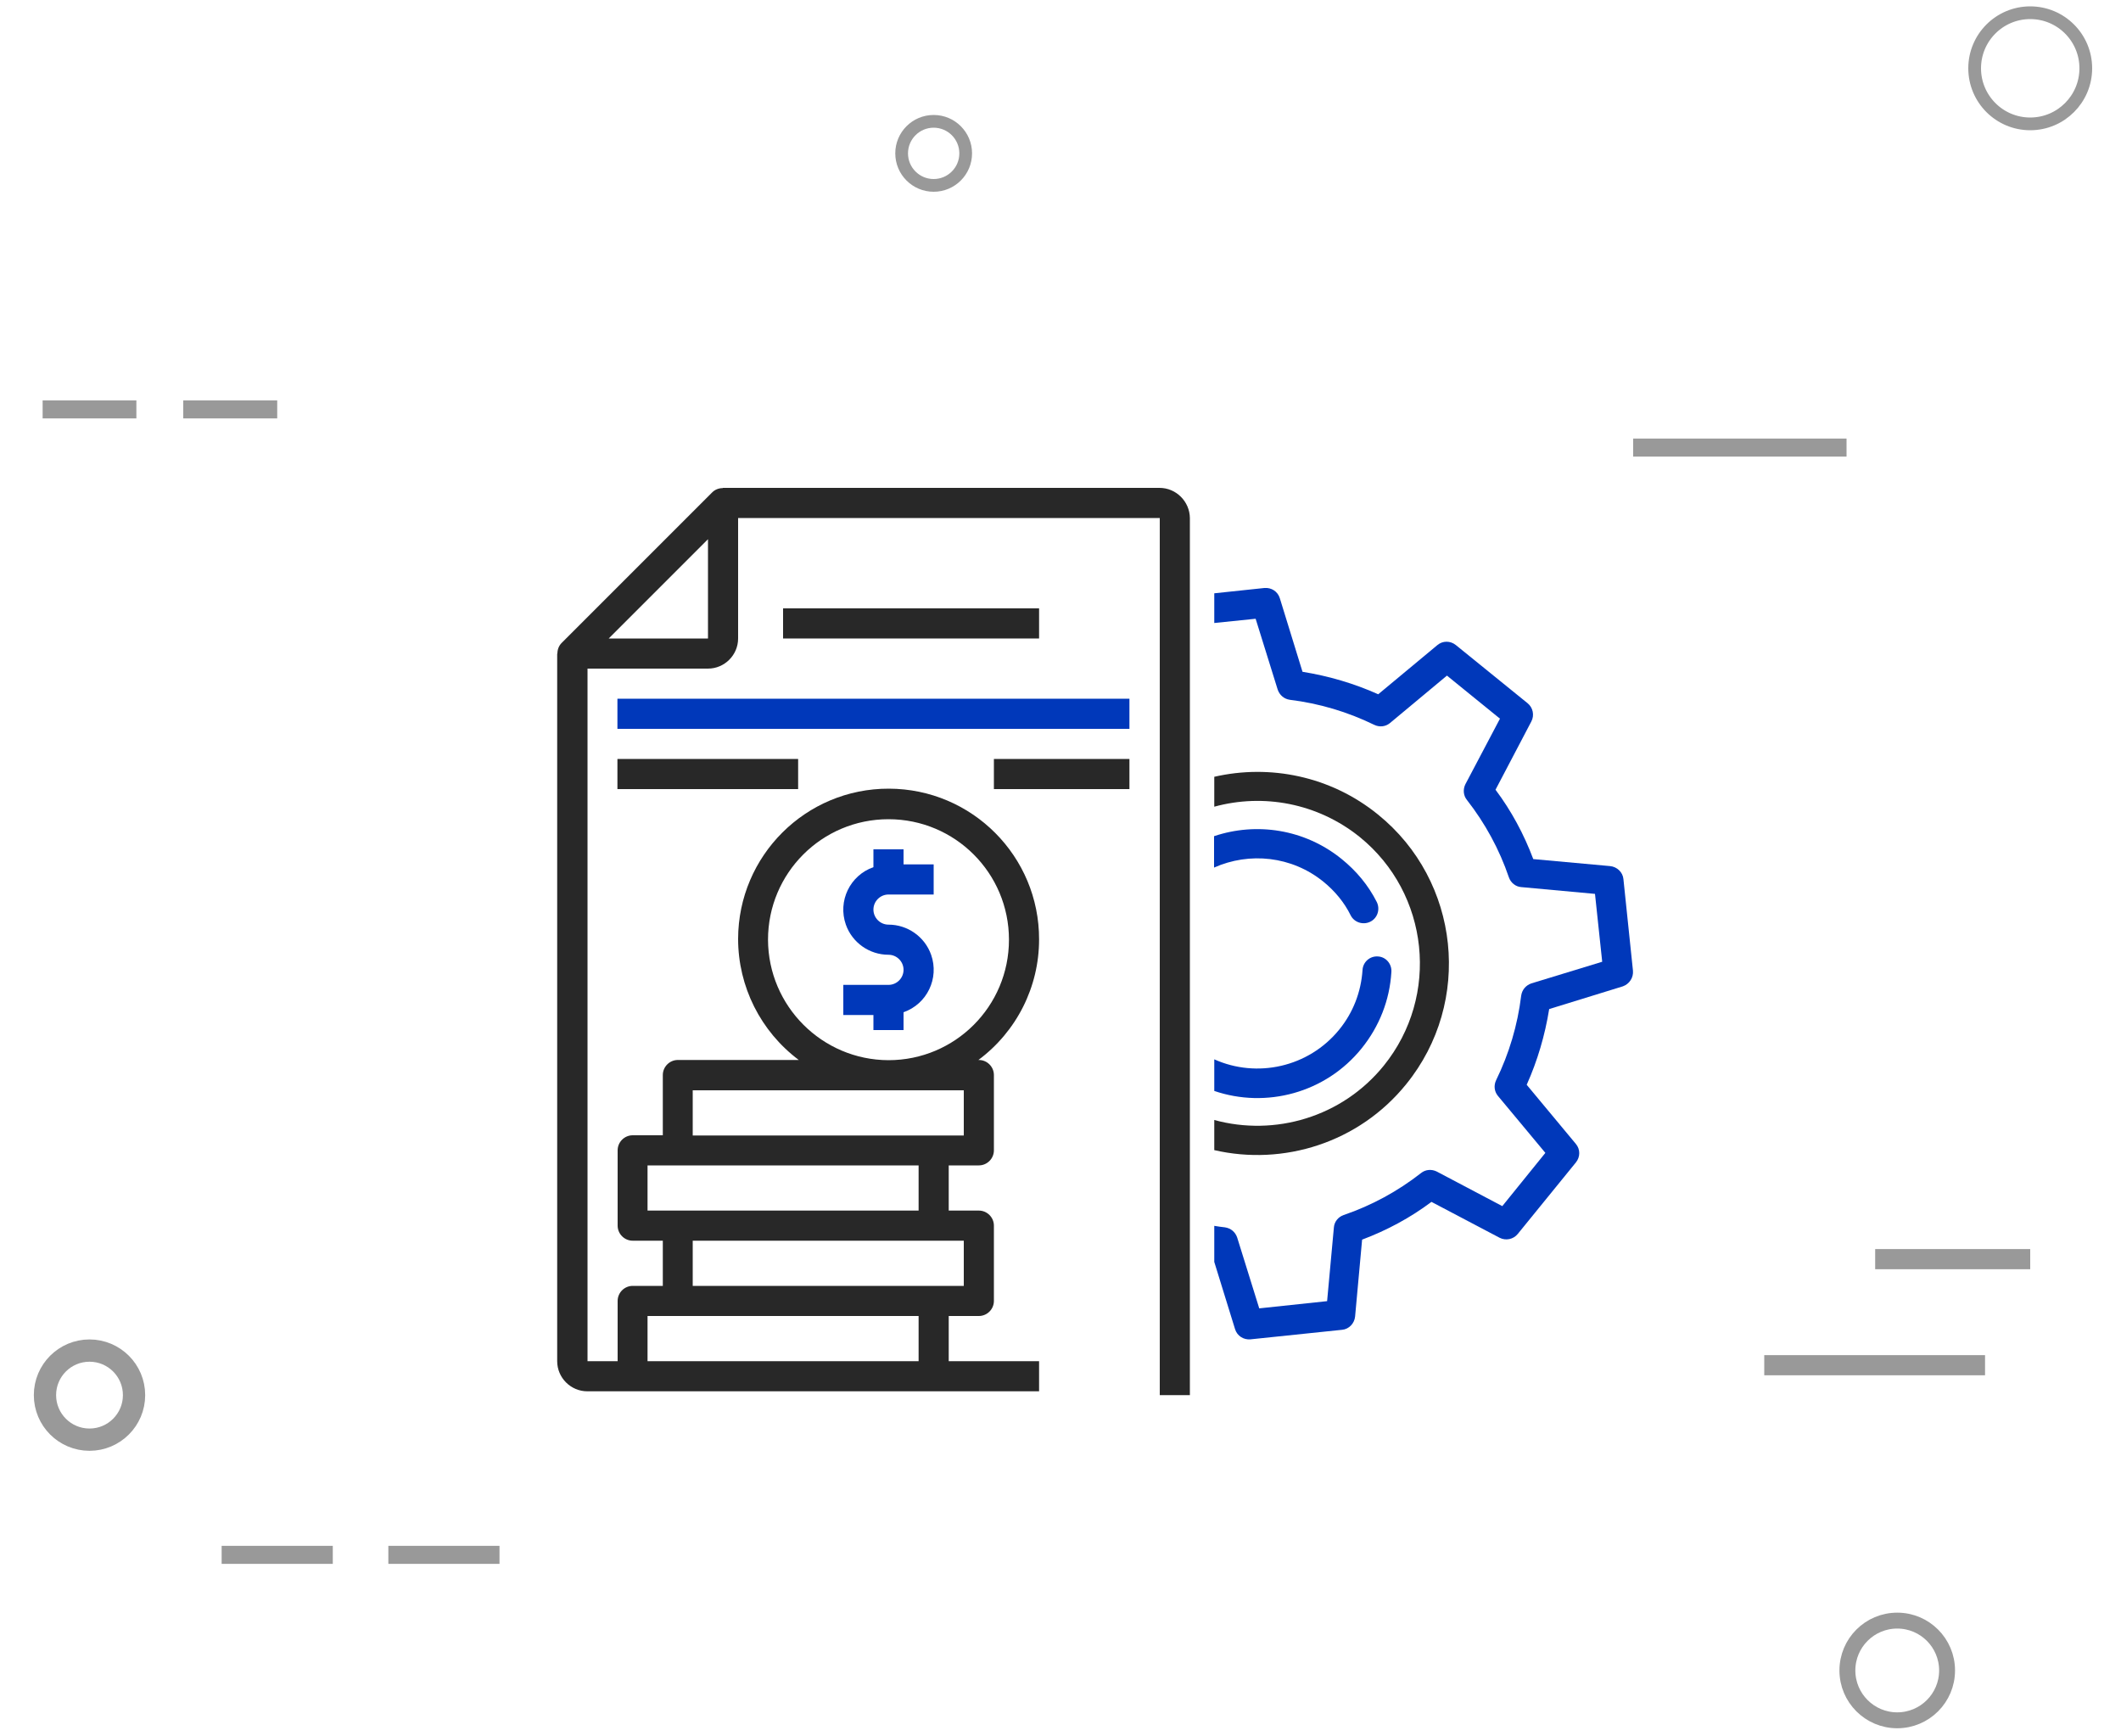 <?xml version="1.0" encoding="utf-8"?>
<!-- Generator: Adobe Illustrator 21.1.0, SVG Export Plug-In . SVG Version: 6.00 Build 0)  -->
<svg version="1.1" id="Layer_1" xmlns="http://www.w3.org/2000/svg" xmlns:xlink="http://www.w3.org/1999/xlink" x="0px" y="0px"
	 viewBox="0 0 1000 818.4" style="enable-background:new 0 0 1000 818.4;" xml:space="preserve">
<style type="text/css">
	.st0{fill:none;stroke:#999999;stroke-width:9.5;stroke-miterlimit:10;}
	.st1{fill:none;stroke:#999999;stroke-width:7.5;stroke-miterlimit:10;}
	.st2{fill:none;stroke:#999999;stroke-width:6;stroke-miterlimit:10;}
	.st3{fill:none;stroke:#999999;stroke-width:10.5;stroke-miterlimit:10;}
	.st4{fill:none;stroke:#999999;stroke-width:8.5;stroke-miterlimit:10;}
	.st5{fill:#282828;}
	.st6{fill:#0038BA;}
	.st7{fill:none;}
</style>
<line class="st0" x1="935.9" y1="643.6" x2="831.8" y2="643.6"/>
<line class="st0" x1="957.2" y1="593.6" x2="884.1" y2="593.6"/>
<circle class="st1" cx="894.5" cy="787.5" r="23.5"/>
<circle class="st2" cx="440.2" cy="72.3" r="15.1"/>
<circle class="st3" cx="42.2" cy="657.7" r="21"/>
<line class="st4" x1="183.1" y1="733" x2="235.5" y2="733"/>
<line class="st4" x1="104.5" y1="733" x2="156.9" y2="733"/>
<line class="st4" x1="86.4" y1="193" x2="130.7" y2="193"/>
<line class="st4" x1="20.1" y1="193" x2="64.3" y2="193"/>
<circle class="st2" cx="957.2" cy="32.2" r="26.2"/>
<g>
	<g>
		<g>
			<g>
				<path class="st5" d="M546.7,230H340.8v0.1c-1.9,0-3.7,0.7-5,2l-71,71c-1.3,1.3-2,3.1-2,5h-0.1v333.6c0,7.8,6.4,14.2,14.2,14.2
					h213v-14.2h-42.6v-21.3h14.2c3.9,0,7.1-3.2,7.1-7.1v-35.5c0-3.9-3.2-7.1-7.1-7.1h-14.2v-21.3h14.2c3.9,0,7.1-3.2,7.1-7.1v-35.5
					c0-3.9-3.2-7.1-7.1-7.1h-0.2c18-13.4,28.6-34.4,28.6-56.8c0.1-39.2-31.6-71-70.8-71.1c-39.2-0.1-71,31.6-71.1,70.8
					c0,22.5,10.6,43.6,28.6,57.1h-57c-3.9,0-7.1,3.2-7.1,7.1v28.4h-14.2c-3.9,0-7.1,3.2-7.1,7.1v35.5c0,3.9,3.2,7.1,7.1,7.1h14.2
					v21.3h-14.2c-3.9,0-7.1,3.2-7.1,7.1v28.4h-14.2V315.2h56.8c7.8,0,14.2-6.4,14.2-14.2v-56.8h198.8v413.5h14.2V244.2
					C560.9,236.4,554.5,230,546.7,230z M454.4,584.9v21.3H326.6v-21.3H454.4z M362.1,443c0-31.4,25.4-56.8,56.8-56.8
					s56.8,25.4,56.8,56.8s-25.4,56.8-56.8,56.8C387.6,499.7,362.2,474.3,362.1,443z M326.6,514h127.8v21.3H326.6V514z M305.3,570.7
					v-21.3h127.8v21.3H319.5H305.3z M305.3,620.4h127.8v21.3H305.3V620.4z M333.7,301H287l46.8-46.8V301z"/>
			</g>
		</g>
		<g>
			<g>
				<path class="st6" d="M418.9,421.7h21.3v-14.2H426v-7.1h-14.2v8.4c-11.1,3.9-16.9,16-13,27.1c3,8.5,11.1,14.2,20.1,14.2
					c3.9,0,7.1,3.2,7.1,7.1c0,3.9-3.2,7.1-7.1,7.1h-21.3v14.2h14.2v7.1H426v-8.4c11.1-3.9,16.9-16,13-27.1
					c-3-8.5-11.1-14.2-20.1-14.2c-3.9,0-7.1-3.2-7.1-7.1S415,421.7,418.9,421.7z"/>
			</g>
		</g>
		<g>
			<g>
				<rect x="369.2" y="286.8" class="st5" width="120.7" height="14.2"/>
			</g>
		</g>
		<g>
			<g>
				<rect x="291.1" y="329.4" class="st6" width="241.4" height="14.2"/>
			</g>
		</g>
		<g>
			<g>
				<rect x="291.1" y="357.8" class="st5" width="85.2" height="14.2"/>
			</g>
		</g>
		<g>
			<g>
				<rect x="468.6" y="357.8" class="st5" width="63.9" height="14.2"/>
			</g>
		</g>
	</g>
	<g>
		<path class="st7" d="M649.7,384c38.7,31.4,44.7,88.4,13.3,127.1c-22.4,27.7-58,38.6-90.6,31.1v35.6c1.7,0.3,3.3,0.5,5,0.7
			c2.8,0.4,4.9,2.2,5.8,4.8l10.4,33.4l32-3.4l3.2-34.8c0.2-2.6,2-5,4.6-5.8c13.2-4.5,25.5-11.2,36.5-19.8c2.1-1.7,5-2,7.4-0.7
			l30.9,16.3l20.3-25.1l-22.4-26.9c-1.7-2.1-2-4.9-0.8-7.4c6.1-12.5,10.1-25.9,11.8-39.8c0.4-2.8,2.2-4.9,4.8-5.8l33.4-10.4l-3.4-32
			l-34.8-3.2c-2.6-0.2-5-2-5.8-4.6c-4.5-13.2-11.2-25.5-19.8-36.5c-1.7-2.1-2-5-0.7-7.4l16.3-30.9l-25-20.3l-26.9,22.4
			c-2.1,1.7-4.9,2-7.4,0.8c-12.5-6.1-25.9-10.1-39.8-11.8c-2.7-0.3-4.9-2.2-5.7-4.8L592,291.5l-19.5,2v72.6
			C598.6,360.2,627.2,365.8,649.7,384z"/>
		<path class="st7" d="M652.3,502.5c26.6-32.9,21.5-81.2-11.3-107.8c-19.9-16.2-45.6-20.6-68.6-14.3v13.9
			c19.9-6.7,42.7-3.4,60.2,10.8c6.9,5.6,12.4,12.3,16.5,20.2c1.7,3.3,0.4,7.5-3,9.3c-3.3,1.7-7.5,0.4-9.3-3
			c-3.1-6.1-7.5-11.5-12.8-15.8c-15-12.2-35.1-14.1-51.6-6.7v90.5c20,9,44.5,3.8,58.9-14c6.5-8.1,10.3-17.8,11-28.1
			c0.3-3.8,3.5-6.7,7.3-6.4c3.7,0.2,6.6,3.5,6.3,7.4c-0.8,13.2-5.7,25.6-14,35.9c-17.1,21.1-45.2,28.4-69.6,20.1v13.7
			C600.9,535.9,632.6,526.8,652.3,502.5z"/>
		<path class="st6" d="M624,415.7c5.3,4.3,9.8,9.7,12.8,15.8c1.7,3.4,5.9,4.7,9.3,3c3.4-1.7,4.7-5.9,3-9.3
			c-4-7.9-9.6-14.6-16.5-20.2c-17.5-14.2-40.3-17.5-60.2-10.8V409C589,401.6,609,403.5,624,415.7z"/>
		<path class="st6" d="M642,494.2c8.3-10.3,13.2-22.7,14-35.9c0.3-3.9-2.6-7.2-6.3-7.4c-3.8-0.3-7.1,2.6-7.3,6.4
			c-0.7,10.3-4.4,20-11,28.1c-14.5,17.8-38.9,23-58.9,14v14.9C596.8,522.6,624.9,515.4,642,494.2z"/>
		<path class="st5" d="M663,511.1c31.4-38.7,25.4-95.8-13.3-127.1c-22.4-18.2-51.1-23.8-77.2-17.8v14.1c23-6.3,48.6-1.8,68.6,14.3
			c32.8,26.6,37.9,74.9,11.3,107.8c-19.7,24.3-51.4,33.4-79.9,25.6v14.2C605,549.7,640.6,538.8,663,511.1z"/>
		<path class="st6" d="M769.9,457.6l-4.5-43.2c-0.3-3.2-3-5.8-6.3-6.1l-36.2-3.3c-4.4-11.7-10.3-22.7-17.8-32.7l16.9-32.2
			c1.5-2.9,0.8-6.5-1.8-8.6l-33.8-27.4c-2.6-2.1-6.2-2.1-8.7,0l-27.9,23.2c-11.4-5.1-23.3-8.6-35.7-10.6L603.4,282
			c-1-3.2-4-5.1-7.3-4.8l-23.6,2.5v14l19.5-2l10.4,33.4c0.9,2.6,3,4.4,5.7,4.8c13.9,1.7,27.3,5.7,39.8,11.8c2.5,1.2,5.3,0.9,7.4-0.8
			l26.9-22.4l25,20.3l-16.3,30.9c-1.2,2.4-1,5.3,0.7,7.4c8.6,11,15.3,23.3,19.8,36.5c0.9,2.6,3.2,4.4,5.8,4.6l34.8,3.2l3.4,32
			L722,463.6c-2.6,0.9-4.4,3-4.8,5.8c-1.7,13.9-5.7,27.3-11.8,39.8c-1.2,2.5-0.9,5.3,0.8,7.4l22.4,26.9l-20.3,25.1l-30.9-16.3
			c-2.4-1.2-5.3-1-7.4,0.7c-11,8.6-23.3,15.3-36.5,19.8c-2.6,0.9-4.4,3.2-4.6,5.8l-3.2,34.8l-32,3.4l-10.4-33.4
			c-0.9-2.6-3-4.4-5.8-4.8c-1.7-0.2-3.3-0.4-5-0.7v17l9.8,31.7c1,3.2,4,5.1,7.3,4.8l43.2-4.5c3.2-0.3,5.8-3,6.1-6.3l3.3-36.2
			c11.7-4.4,22.7-10.3,32.7-17.8l32.1,16.9c2.9,1.5,6.5,0.8,8.6-1.8L743,548c2.1-2.6,2.1-6.2,0-8.7l-23.2-27.9
			c5.1-11.4,8.6-23.3,10.6-35.7l34.7-10.7C768.2,463.9,770.2,460.9,769.9,457.6z"/>
	</g>
</g>
<line class="st4" x1="770" y1="211" x2="870.6" y2="211"/>
</svg>
